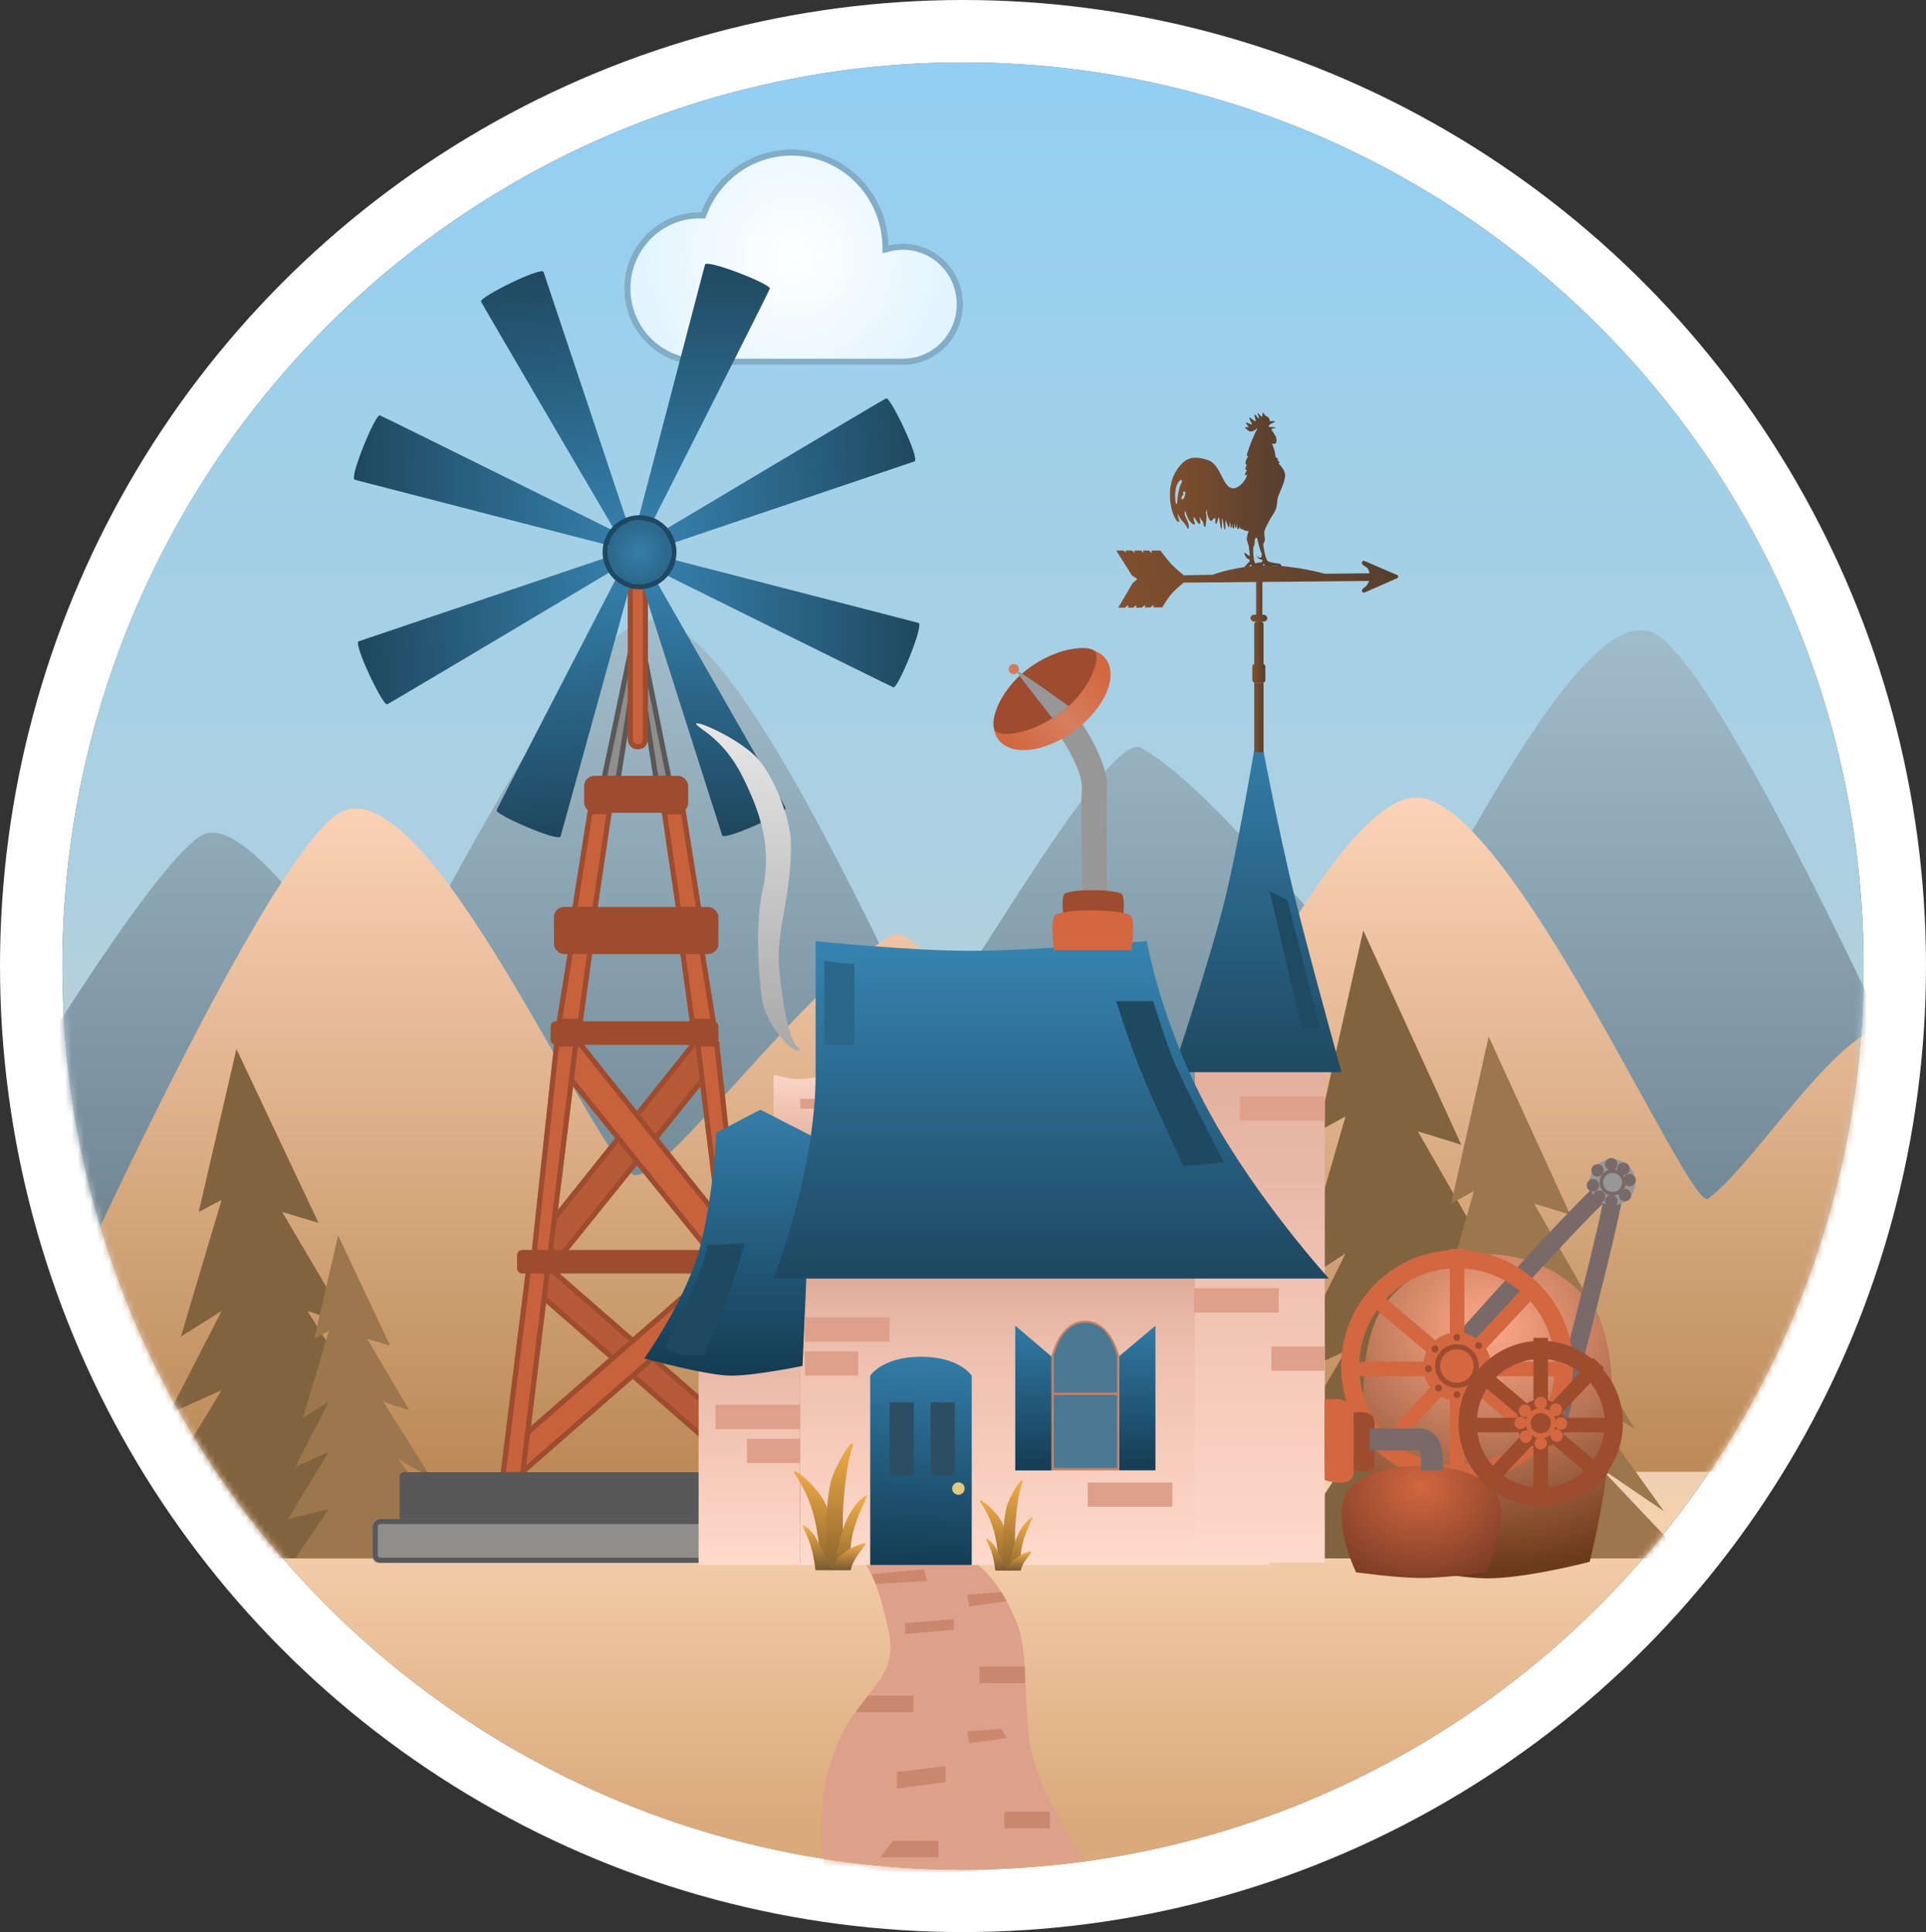 <?xml version="1.0" encoding="UTF-8"?>
<svg width="309px" height="310px" viewBox="0 0 309 310" version="1.1" xmlns="http://www.w3.org/2000/svg" xmlns:xlink="http://www.w3.org/1999/xlink">
    <rect x="0" y="0" width="309" height="310" fill="#333333" stroke="none"/>
    <!-- Generator: Sketch 43.1 (39012) - http://www.bohemiancoding.com/sketch -->
    <title>Group 14</title>
    <desc>Created with Sketch.</desc>
    <defs>
        <linearGradient x1="50%" y1="0%" x2="50%" y2="97.451%" id="linearGradient-1">
            <stop stop-color="#92CFF3" offset="0%"></stop>
            <stop stop-color="#A2D0E8" offset="24.111%"></stop>
            <stop stop-color="#AED0E0" offset="48.605%"></stop>
            <stop stop-color="#C2D0D2" offset="59.92%"></stop>
            <stop stop-color="#F5D0AE" offset="83.04%"></stop>
            <stop stop-color="#DBAA7B" offset="100%"></stop>
        </linearGradient>
        <ellipse id="path-2" cx="144.5" cy="145" rx="144.5" ry="145"></ellipse>
        <linearGradient x1="50%" y1="3.461%" x2="50%" y2="98.101%" id="linearGradient-4">
            <stop stop-color="#A3BECD" offset="0%"></stop>
            <stop stop-color="#708693" offset="100%"></stop>
        </linearGradient>
        <linearGradient x1="50%" y1="0%" x2="50%" y2="100%" id="linearGradient-5">
            <stop stop-color="#FFD7BD" offset="1.178%"></stop>
            <stop stop-color="#BC8B58" offset="98.101%"></stop>
        </linearGradient>
        <radialGradient cx="50%" cy="50%" fx="50%" fy="50%" r="100%" gradientTransform="translate(0.5,0.5),scale(0.636,1),rotate(90),translate(-0.5,-0.5)" id="radialGradient-6">
            <stop stop-color="#FFFFFF" offset="0%"></stop>
            <stop stop-color="#D8F0FF" offset="100%"></stop>
        </radialGradient>
        <path d="M125.28,35.555 C125.268,35.555 125.256,35.555 125.244,35.555 C118.563,35.555 113.147,30.068 113.147,23.298 C113.147,16.529 118.563,11.042 125.244,11.042 C125.317,11.042 125.391,11.042 125.465,11.044 C127.722,5.148 133.375,0.968 139.992,0.968 C148.468,0.968 155.363,7.827 155.564,16.366 C156.309,16.178 157.087,16.079 157.889,16.079 C163.197,16.079 167.5,20.439 167.5,25.817 C167.5,31.195 163.197,35.555 157.889,35.555 C157.845,35.555 157.801,35.555 157.757,35.554 C157.726,35.555 157.696,35.555 157.665,35.555 L125.302,35.555 C125.294,35.555 125.287,35.555 125.28,35.555 Z" id="path-7"></path>
        <polygon id="path-8" points="26.407 78.754 28.409 72.421 54.065 104.556 50.686 108.883"></polygon>
        <polygon id="path-9" points="30.714 78.754 32.717 72.421 58.373 104.556 54.994 108.883"></polygon>
        <polygon id="path-10" points="26.373 114.097 27.248 108.238 61.164 137.823 61.539 144.834"></polygon>
        <polygon id="path-11" points="23.142 113.018 24.018 107.159 57.933 136.744 58.309 143.754"></polygon>
        <polygon id="path-12" points="34.545 36.098 38.415 36.098 35.972 52.609 31.923 52.609"></polygon>
        <polygon id="path-13" points="31.698 56.655 35.568 56.655 33.663 70.543 29.462 70.543"></polygon>
        <polygon id="path-14" points="29.159 73.382 33.029 73.382 28.817 107.719 25.443 107.719"></polygon>
        <polygon id="path-15" points="24.716 108.994 28.586 108.994 24.276 144.143 20.338 144.143"></polygon>
        <polygon id="path-16" points="60.916 109.534 64.786 109.534 60.477 144.683 56.538 144.683"></polygon>
        <polygon id="path-17" points="55.408 73.382 59.278 73.382 55.066 107.719 51.692 107.719"></polygon>
        <polygon id="path-18" points="51.236 56.655 55.106 56.655 53.201 70.543 49 70.543"></polygon>
        <rect id="path-19" x="0" y="150.002" width="85.076" height="7.014" rx="0.81"></rect>
        <polygon id="path-20" points="48.929 36.152 52.799 36.152 50.356 52.663 46.307 52.663"></polygon>
        <polygon id="path-21" points="41.791 6.883 41.791 18.479 39.714 31.604 36.623 31.604"></polygon>
        <polygon id="path-22" points="48.021 6.883 48.021 18.479 45.995 31.543 43.077 31.543"></polygon>
        <path d="M40.923,0 L44.154,0 L44.154,24.82 C44.154,24.82 44.154,26.481 42.538,26.481 C40.923,26.481 40.923,24.82 40.923,24.82 L40.923,0 Z" id="path-23"></path>
        <linearGradient x1="50%" y1="0%" x2="50%" y2="100%" id="linearGradient-24">
            <stop stop-color="#1F485F" offset="0%"></stop>
            <stop stop-color="#357FAB" offset="100%"></stop>
        </linearGradient>
        <linearGradient x1="-6.06%" y1="100%" x2="-12.112%" y2="-3.623%" id="linearGradient-25">
            <stop stop-color="#3580AC" offset="0%"></stop>
            <stop stop-color="#1C4055" offset="100%"></stop>
        </linearGradient>
        <linearGradient x1="50%" y1="0%" x2="50%" y2="100%" id="linearGradient-26">
            <stop stop-color="#1F475E" offset="0%"></stop>
            <stop stop-color="#357FAB" offset="97.066%"></stop>
        </linearGradient>
        <linearGradient x1="50%" y1="0%" x2="50%" y2="100%" id="linearGradient-27">
            <stop stop-color="#1F465D" offset="0%"></stop>
            <stop stop-color="#357FAB" offset="100%"></stop>
        </linearGradient>
        <radialGradient cx="50%" cy="50%" fx="50%" fy="50%" r="96.678%" gradientTransform="translate(0.5,0.5),scale(1,0.998),rotate(90),translate(-0.5,-0.5)" id="radialGradient-28">
            <stop stop-color="#357EA9" offset="0%"></stop>
            <stop stop-color="#23516C" offset="100%"></stop>
        </radialGradient>
        <ellipse id="path-29" cx="48.192" cy="46.673" rx="5.115" ry="5.126"></ellipse>
        <linearGradient x1="50%" y1="0%" x2="50%" y2="98.647%" id="linearGradient-30">
            <stop stop-color="#D49B85" offset="0%"></stop>
            <stop stop-color="#E7B6A4" offset="25.409%"></stop>
            <stop stop-color="#EDBFAE" offset="36.839%"></stop>
            <stop stop-color="#FFD9CB" offset="100%"></stop>
        </linearGradient>
        <linearGradient x1="50%" y1="0%" x2="50%" y2="98.083%" id="linearGradient-31">
            <stop stop-color="#327AA5" offset="0%"></stop>
            <stop stop-color="#153D54" offset="100%"></stop>
        </linearGradient>
        <linearGradient x1="50%" y1="0%" x2="50%" y2="100%" id="linearGradient-32">
            <stop stop-color="#DFAB98" offset="0%"></stop>
            <stop stop-color="#FFD9CB" offset="100%"></stop>
        </linearGradient>
        <linearGradient x1="50%" y1="0%" x2="50%" y2="97.391%" id="linearGradient-33">
            <stop stop-color="#3580AC" offset="0%"></stop>
            <stop stop-color="#1F4A63" offset="100%"></stop>
        </linearGradient>
        <linearGradient x1="50%" y1="0%" x2="50%" y2="97.658%" id="linearGradient-34">
            <stop stop-color="#FDD6C8" offset="0%"></stop>
            <stop stop-color="#E2B09D" offset="100%"></stop>
        </linearGradient>
        <linearGradient x1="50%" y1="0%" x2="50%" y2="97.425%" id="linearGradient-35">
            <stop stop-color="#E2AF9C" offset="0%"></stop>
            <stop stop-color="#FFD9CB" offset="100%"></stop>
        </linearGradient>
        <linearGradient x1="50%" y1="0%" x2="50%" y2="100%" id="linearGradient-36">
            <stop stop-color="#347EAA" offset="0%"></stop>
            <stop stop-color="#143B52" offset="100%"></stop>
        </linearGradient>
        <linearGradient x1="50%" y1="1.929%" x2="50%" y2="96.688%" id="linearGradient-37">
            <stop stop-color="#E8E8E8" offset="0%"></stop>
            <stop stop-color="#A9A9A9" offset="100%"></stop>
        </linearGradient>
        <linearGradient x1="52.381%" y1="0%" x2="50%" y2="100%" id="linearGradient-38">
            <stop stop-color="#337CA8" offset="0%"></stop>
            <stop stop-color="#143C53" offset="100%"></stop>
        </linearGradient>
        <radialGradient cx="50%" cy="26.054%" fx="50%" fy="26.054%" r="93.344%" gradientTransform="translate(0.5,0.261),scale(1,0.768),rotate(90),translate(-0.5,-0.261)" id="radialGradient-39">
            <stop stop-color="#FFA98A" offset="0%"></stop>
            <stop stop-color="#6B3A19" offset="100%"></stop>
        </radialGradient>
        <ellipse id="path-40" cx="18.614" cy="18.697" rx="5.429" ry="5.453"></ellipse>
        <radialGradient cx="50%" cy="22.812%" fx="50%" fy="22.812%" r="97.822%" gradientTransform="translate(0.5,0.228),scale(0.705,1),rotate(90),translate(-0.5,-0.228)" id="radialGradient-41">
            <stop stop-color="#D26740" offset="0%"></stop>
            <stop stop-color="#6F3622" offset="100%"></stop>
        </radialGradient>
        <linearGradient x1="50%" y1="0%" x2="50%" y2="98.007%" id="linearGradient-42">
            <stop stop-color="#3684B2" offset="0%"></stop>
            <stop stop-color="#1E4861" offset="100%"></stop>
        </linearGradient>
        <ellipse id="path-43" cx="13.185" cy="13.244" rx="3.846" ry="3.863"></ellipse>
        <linearGradient x1="93.268%" y1="54.71%" x2="3.962%" y2="60.186%" id="linearGradient-44">
            <stop stop-color="#D26740" offset="0%"></stop>
            <stop stop-color="#D67E5E" offset="51.07%"></stop>
            <stop stop-color="#D26740" offset="100%"></stop>
        </linearGradient>
        <linearGradient x1="100%" y1="50%" x2="-5.938%" y2="50%" id="linearGradient-45">
            <stop stop-color="#573F2F" offset="0%"></stop>
            <stop stop-color="#804F2E" offset="100%"></stop>
        </linearGradient>
        <linearGradient x1="-1.049%" y1="24.355%" x2="93.74%" y2="16.318%" id="linearGradient-46">
            <stop stop-color="#814F2E" offset="0%"></stop>
            <stop stop-color="#573F2F" offset="100%"></stop>
        </linearGradient>
        <linearGradient x1="0%" y1="0%" x2="135.593%" y2="0%" id="linearGradient-47">
            <stop stop-color="#82502D" offset="0%"></stop>
            <stop stop-color="#45382F" offset="100%"></stop>
        </linearGradient>
        <linearGradient x1="50%" y1="0%" x2="50%" y2="96.343%" id="linearGradient-48">
            <stop stop-color="#F7B049" offset="0%"></stop>
            <stop stop-color="#8F672E" offset="100%"></stop>
        </linearGradient>
        <linearGradient x1="50%" y1="0%" x2="50%" y2="100%" id="linearGradient-49">
            <stop stop-color="#F4AF49" offset="0%"></stop>
            <stop stop-color="#8F682F" offset="100%"></stop>
        </linearGradient>
        <linearGradient x1="50%" y1="0%" x2="50%" y2="100%" id="linearGradient-50">
            <stop stop-color="#F4AF49" offset="0%"></stop>
            <stop stop-color="#77592F" offset="100%"></stop>
        </linearGradient>
    </defs>
    <g id="Page-1" stroke="none" stroke-width="1" fill="none" fill-rule="evenodd">
        <g id="Desktop" transform="translate(-688, -1059)">
            <g id="Group-14" transform="translate(698, 1069)">
                <mask id="mask-3" fill="white">
                    <use xlink:href="#path-2"></use>
                </mask>
                <g id="Mask">
                    <use fill="url(#linearGradient-1)" fill-rule="evenodd" xlink:href="#path-2"></use>
                    <ellipse stroke="#FFFFFF" stroke-width="10" cx="144.5" cy="145" rx="149.5" ry="150"></ellipse>
                </g>
                <g id="Group-57" mask="url(#mask-3)">
                    <g transform="translate(-23, 13)">
                        <g id="Group-13" stroke-width="1" fill="none" fill-rule="evenodd" transform="translate(144.3, 227.115)">
                            <path d="M6.657,1.51234784e-13 L23.74,1.51234784e-13 C23.74,1.51234784e-13 28.158,1.007 31.922,10.512 C33.547,14.615 32.923,21.497 33.828,29.138 C34.733,36.779 42.663,48.264 42.663,48.264 C42.663,48.264 25.246,50.429 18.672,50.429 C12.098,50.429 0.988,49.445 0.988,49.445 C0.988,49.445 -1.069,41.284 2.475,31.209 C6.02,21.133 12.997,20.01 11.303,11.788 C9.014,0.684 6.657,1.51234784e-13 6.657,1.51234784e-13 Z" id="Rectangle-19" fill="#DDA08A"></path>
                            <polygon id="Rectangle-22" fill="#CB886F" points="8.507 2.474 16.951 1.664 17.425 3.558 9.18 4.024"></polygon>
                            <polygon id="Rectangle-23" fill="#CA876F" points="13.92 10.315 21.73 9.695 21.73 11.381 13.92 12.056"></polygon>
                            <rect id="Rectangle-23" fill="#CA876F" x="25.851" y="17.294" width="7.291" height="2.661"></rect>
                            <polygon id="Rectangle-23" fill="#CA876F" points="7.974 21.95 15.245 21.95 15.245 24.61 5.948 24.61"></polygon>
                            <polygon id="Rectangle-22" fill="#CB886F" transform="translate(27.037, 6.493) scale(-1, -1) translate(-27.037, -6.493) " points="23.862 6.186 29.885 5.337 30.212 7.231 24.715 7.648"></polygon>
                            <polygon id="Rectangle-23" fill="#CA876F" points="12.594 34.204 20.404 33.257 20.404 35.833 12.594 36.864"></polygon>
                            <rect id="Rectangle-23" fill="#CA876F" x="29.828" y="40.573" width="7.291" height="2.661"></rect>
                            <polygon id="Rectangle-23" fill="#CA876F" points="11.969 45.229 19.24 45.229 19.24 47.89 9.943 47.89"></polygon>
                            <polygon id="Rectangle-22" fill="#CB886F" transform="translate(27.037, 28.426) scale(-1, -1) translate(-27.037, -28.426) " points="23.862 28.12 29.885 27.271 30.212 29.165 24.715 29.582"></polygon>
                        </g>
                        <path d="M279.036,78.98 C292.267,87.88 331.235,177.229 331.235,177.229 L0.463,177.229 C0.463,177.229 35.181,117.074 45.294,111.076 C52.381,106.873 66.769,130.999 74.208,136.421 C77.052,138.494 103.795,76.461 117.806,76.461 C131.818,76.461 157.024,136.567 161.226,142.098 C162.898,144.298 190.346,93.839 196.032,96.982 C208.895,104.093 229.228,132.909 234.446,132.909 C239.663,132.909 265.806,70.079 279.036,78.98 Z" id="Rectangle-22" fill="url(#linearGradient-4)" fill-rule="evenodd"></path>
                        <path d="M310.167,107.658 C324.373,117.215 366.212,213.147 366.212,213.147 L11.069,213.147 C11.069,213.147 48.345,148.559 59.203,142.119 C66.812,137.606 82.26,163.51 90.247,169.332 C93.3,171.557 122.014,104.953 137.058,104.953 C152.102,104.953 179.165,169.489 183.677,175.427 C185.471,177.789 214.942,123.612 221.046,126.987 C234.857,134.622 256.689,165.56 262.291,165.56 C267.893,165.56 295.961,98.102 310.167,107.658 Z" id="Rectangle-22" fill="url(#linearGradient-5)" fill-rule="evenodd" transform="translate(188.64, 159.05) scale(-1, 1) translate(-188.64, -159.05) "></path>
                        <polygon id="Rectangle-61" fill="#826340" fill-rule="evenodd" transform="translate(60.532, 186.175) scale(-1, 1) translate(-60.532, -186.175) " points="56.968 173.204 70.131 145.303 76.181 171.464 72.51 169.523 79.04 191.455 72.51 187.352 80.995 203.868 72.51 200.056 82.819 217.069 72.51 214.558 80.995 227.047 38.245 227.047 52.113 212.845 41.808 219.659 54.975 201.847 46.497 206.769 58.737 187.352 52.113 189.571 62.794 171.464"></polygon>
                        <polygon id="Rectangle-61" fill="#9C764C" fill-rule="evenodd" transform="translate(73.333, 201.14) scale(-1, 1) translate(-73.333, -201.14) " points="71.073 192.919 79.417 175.234 83.251 191.816 80.925 190.585 85.064 204.487 80.925 201.887 86.303 212.355 80.925 209.939 87.459 220.722 80.925 219.131 86.303 227.047 59.206 227.047 67.996 218.045 61.465 222.364 69.81 211.074 64.436 214.194 72.195 201.887 67.996 203.293 74.766 191.816"></polygon>
                        <polyline id="Rectangle-61" fill="#826340" fill-rule="evenodd" points="247.441 160.673 231.712 126.278 224.483 158.528 228.869 156.135 221.067 183.172 228.869 178.114 218.731 198.474 228.869 193.775 216.55 214.746 228.869 211.651 218.731 227.047 269.813 227.047 253.242 209.54 265.556 217.939 249.822 195.982 259.953 202.05 245.327 178.114 253.242 180.849 240.479 158.528"></polyline>
                        <polyline id="Rectangle-61" fill="#9C764C" fill-rule="evenodd" points="264.907 171.889 251.835 143.307 245.828 170.108 249.473 168.118 242.989 190.586 249.473 186.383 241.048 203.303 249.473 199.397 239.236 216.825 249.473 214.253 241.048 227.047 283.498 227.047 269.728 212.498 279.96 219.478 266.885 201.231 275.304 206.275 263.15 186.383 269.728 188.656 259.121 170.108"></polyline>
                        <g id="Combined-Shape" fill="none">
                            <use fill="url(#radialGradient-6)" fill-rule="evenodd" xlink:href="#path-7"></use>
                            <path stroke="#81ADC8" stroke-width="1" d="M125.278,35.055 C125.261,35.055 125.261,35.055 125.244,35.055 C118.84,35.055 113.647,29.793 113.647,23.298 C113.647,16.804 118.84,11.542 125.244,11.542 C125.314,11.542 125.385,11.542 125.455,11.544 L125.806,11.55 L125.931,11.223 C128.165,5.39 133.717,1.468 139.992,1.468 C148.18,1.468 154.869,8.094 155.064,16.377 L155.079,17.003 L155.686,16.85 C156.401,16.671 157.139,16.579 157.889,16.579 C162.919,16.579 167,20.713 167,25.817 C167,30.92 162.919,35.055 157.889,35.055 C157.826,35.055 157.826,35.055 157.763,35.054 C157.706,35.055 157.706,35.055 157.665,35.055 L125.302,35.055 C125.292,35.055 125.292,35.055 125.282,35.055 L125.278,35.055 Z"></path>
                        </g>
                    </g>
                </g>
                <g id="Group-12" mask="url(#mask-3)">
                    <g transform="translate(44.411, 31.927)">
                        <g id="Group-47" stroke="none" stroke-width="1" fill="none" fill-rule="evenodd">
                            <g id="Group-11" transform="translate(5.385, 51.799)">
                                <g id="Rectangle-21" transform="translate(40.236, 90.652) scale(-1, 1) translate(-40.236, -90.652) ">
                                    <use fill="#B65A38" fill-rule="evenodd" xlink:href="#path-8"></use>
                                    <path stroke="#9D4C2F" stroke-width="0.81" d="M26.858,78.669 L28.567,73.267 L53.549,104.559 L50.681,108.232 L26.858,78.669 Z"></path>
                                </g>
                                <g id="Rectangle-21">
                                    <use fill="#C7623D" fill-rule="evenodd" xlink:href="#path-9"></use>
                                    <path stroke="#9D4C2F" stroke-width="0.81" d="M31.166,78.669 L32.874,73.267 L57.857,104.559 L54.989,108.232 L31.166,78.669 Z"></path>
                                </g>
                                <g id="Rectangle-21">
                                    <use fill="#B65A39" fill-rule="evenodd" xlink:href="#path-10"></use>
                                    <path stroke="#9D4C2F" stroke-width="0.81" d="M26.806,113.938 L27.54,109.029 L60.769,138.016 L61.084,143.897 L26.806,113.938 Z"></path>
                                </g>
                                <g id="Rectangle-21" transform="translate(40.725, 125.457) scale(-1, 1) translate(-40.725, -125.457) ">
                                    <use fill="#C7623D" fill-rule="evenodd" xlink:href="#path-11"></use>
                                    <path stroke="#9D4C2F" stroke-width="0.81" d="M23.575,112.859 L24.309,107.95 L57.538,136.937 L57.853,142.818 L23.575,112.859 Z"></path>
                                </g>
                                <g id="Rectangle-125">
                                    <use fill="#C7623D" fill-rule="evenodd" xlink:href="#path-12"></use>
                                    <path stroke="#9D4C2F" stroke-width="0.81" d="M34.89,36.503 L37.945,36.503 L35.622,52.204 L32.398,52.204 L34.89,36.503 Z"></path>
                                </g>
                                <g id="Rectangle-125">
                                    <use fill="#C7623D" fill-rule="evenodd" xlink:href="#path-13"></use>
                                    <path stroke="#9D4C2F" stroke-width="0.81" d="M32.043,57.06 L35.104,57.06 L33.31,70.138 L29.937,70.138 L32.043,57.06 Z"></path>
                                </g>
                                <g id="Rectangle-125">
                                    <use fill="#C7623D" fill-rule="evenodd" xlink:href="#path-14"></use>
                                    <path stroke="#9D4C2F" stroke-width="0.81" d="M29.523,73.787 L32.572,73.787 L28.459,107.314 L25.895,107.314 L29.523,73.787 Z"></path>
                                </g>
                                <g id="Rectangle-125">
                                    <use fill="#C7623D" fill-rule="evenodd" xlink:href="#path-15"></use>
                                    <path stroke="#9D4C2F" stroke-width="0.81" d="M25.073,109.399 L28.128,109.399 L23.918,143.738 L20.796,143.738 L25.073,109.399 Z"></path>
                                </g>
                                <g id="Rectangle-125" transform="translate(60.662, 127.108) scale(-1, 1) translate(-60.662, -127.108) ">
                                    <use fill="#C7623D" fill-rule="evenodd" xlink:href="#path-16"></use>
                                    <path stroke="#9D4C2F" stroke-width="0.81" d="M61.274,109.939 L64.329,109.939 L60.118,144.278 L56.997,144.278 L61.274,109.939 Z"></path>
                                </g>
                                <g id="Rectangle-125" transform="translate(55.485, 90.55) scale(-1, 1) translate(-55.485, -90.55) ">
                                    <use fill="#C7623D" fill-rule="evenodd" xlink:href="#path-17"></use>
                                    <path stroke="#9D4C2F" stroke-width="0.81" d="M55.771,73.787 L58.82,73.787 L54.707,107.314 L52.143,107.314 L55.771,73.787 Z"></path>
                                </g>
                                <g id="Rectangle-125" transform="translate(52.053, 63.599) scale(-1, 1) translate(-52.053, -63.599) ">
                                    <use fill="#C7623D" fill-rule="evenodd" xlink:href="#path-18"></use>
                                    <path stroke="#9D4C2F" stroke-width="0.81" d="M51.581,57.06 L54.642,57.06 L52.848,70.138 L49.475,70.138 L51.581,57.06 Z"></path>
                                </g>
                                <rect id="Rectangle-126" fill="#9D4C2F" x="28.538" y="70.145" width="26.923" height="3.777" rx="0.81"></rect>
                                <rect id="Rectangle-126" fill="#9D4C2F" x="23.154" y="106.836" width="38.769" height="3.777" rx="0.81"></rect>
                                <rect id="Rectangle-126" fill="#585858" x="4.308" y="142.448" width="76.461" height="8.094" rx="0.81"></rect>
                                <g id="Rectangle-126">
                                    <use fill="#908D8D" fill-rule="evenodd" xlink:href="#path-19"></use>
                                    <rect stroke="#585858" stroke-width="0.81" x="0.405" y="150.407" width="84.266" height="6.204" rx="0.81"></rect>
                                </g>
                                <g id="Rectangle-125" transform="translate(49.553, 44.407) scale(-1, 1) translate(-49.553, -44.407) ">
                                    <use fill="#C7623D" fill-rule="evenodd" xlink:href="#path-20"></use>
                                    <path stroke="#9D4C2F" stroke-width="0.81" d="M49.275,36.557 L52.33,36.557 L50.006,52.258 L46.782,52.258 L49.275,36.557 Z"></path>
                                </g>
                                <rect id="Rectangle-124" fill="#9D4C2F" x="29.077" y="51.799" width="26.384" height="7.554" rx="1.62"></rect>
                                <g id="Rectangle-123">
                                    <use fill="#908D8D" fill-rule="evenodd" xlink:href="#path-21"></use>
                                    <path stroke="#585858" stroke-width="0.81" d="M41.386,10.799 L41.386,18.479 L39.368,31.199 L37.121,31.199 L41.386,10.799 Z"></path>
                                </g>
                                <g id="Rectangle-123" transform="translate(45.549, 19.213) scale(-1, 1) translate(-45.549, -19.213) ">
                                    <use fill="#908D8D" fill-rule="evenodd" xlink:href="#path-22"></use>
                                    <path stroke="#585858" stroke-width="0.81" d="M47.616,10.963 L47.616,18.479 L45.648,31.138 L43.571,31.138 L47.616,10.963 Z"></path>
                                </g>
                                <g id="Rectangle-122">
                                    <use fill="#C7623D" fill-rule="evenodd" xlink:href="#path-23"></use>
                                    <path stroke="#9D4C2F" stroke-width="0.81" d="M41.328,0.405 L43.749,0.405 L43.749,24.82 C43.749,24.972 43.707,25.227 43.587,25.473 C43.4,25.858 43.083,26.076 42.538,26.076 C41.993,26.076 41.676,25.858 41.489,25.473 C41.369,25.227 41.328,24.972 41.328,24.82 L41.328,0.405 Z"></path>
                                </g>
                                <rect id="Rectangle-124" fill="#9D4C2F" x="33.923" y="30.756" width="16.692" height="5.935" rx="1.62"></rect>
                            </g>
                            <g id="Group-46" transform="translate(22.077, 0)" fill="url(#linearGradient-24)">
                                <path d="M36.615,0.54 C36.858,-0.411 47.283,3.68 47.02,4.391 C46.756,5.101 27.864,42.476 27.864,42.476 L25.819,41.749 C25.819,41.749 36.373,1.49 36.615,0.54 Z" id="Rectangle-121"></path>
                                <path d="M12.1,1.655 C12.342,0.704 22.768,4.796 22.504,5.506 C22.241,6.216 4.196,44.251 4.196,44.251 L2.157,43.151 C2.157,43.151 11.857,2.605 12.1,1.655 Z" id="Rectangle-121" transform="translate(12.333, 22.882) scale(-1, 1) rotate(5) translate(-12.333, -22.882) "></path>
                            </g>
                            <g id="Group-46" transform="translate(47.384, 70.684) scale(1, -1) rotate(3) translate(-47.384, -70.684) translate(23.692, 48.022)" fill="url(#linearGradient-25)">
                                <path d="M36.615,0.54 C36.858,-0.411 47.283,3.68 47.02,4.391 C46.756,5.101 27.864,42.476 27.864,42.476 L25.819,41.749 C25.819,41.749 36.373,1.49 36.615,0.54 Z" id="Rectangle-121"></path>
                                <path d="M12.1,1.655 C12.342,0.704 22.768,4.796 22.504,5.506 C22.241,6.216 4.196,44.251 4.196,44.251 L2.157,43.151 C2.157,43.151 11.857,2.605 12.1,1.655 Z" id="Rectangle-121" transform="translate(12.333, 22.882) scale(-1, 1) rotate(5) translate(-12.333, -22.882) "></path>
                            </g>
                            <g id="Group-46" transform="translate(71.151, 46.536) scale(1, -1) rotate(94) translate(-71.151, -46.536) translate(47.459, 23.874)" fill="url(#linearGradient-26)">
                                <path d="M36.615,0.54 C36.858,-0.411 47.283,3.68 47.02,4.391 C46.756,5.101 27.864,42.476 27.864,42.476 L25.819,41.749 C25.819,41.749 36.373,1.49 36.615,0.54 Z" id="Rectangle-121"></path>
                                <path d="M12.1,1.655 C12.342,0.704 22.768,4.796 22.504,5.506 C22.241,6.216 4.196,44.251 4.196,44.251 L2.157,43.151 C2.157,43.151 11.857,2.605 12.1,1.655 Z" id="Rectangle-121" transform="translate(12.333, 22.882) scale(-1, 1) rotate(5) translate(-12.333, -22.882) "></path>
                            </g>
                            <g id="Group-46" transform="translate(24.305, 46.536) scale(-1, 1) rotate(94) translate(-24.305, -46.536) translate(0.613, 23.874)" fill="url(#linearGradient-27)">
                                <path d="M36.615,0.54 C36.858,-0.411 47.283,3.68 47.02,4.391 C46.756,5.101 27.864,42.476 27.864,42.476 L25.819,41.749 C25.819,41.749 36.373,1.49 36.615,0.54 Z" id="Rectangle-121"></path>
                                <path d="M12.1,1.655 C12.342,0.704 22.768,4.796 22.504,5.506 C22.241,6.216 4.196,44.251 4.196,44.251 L2.157,43.151 C2.157,43.151 11.857,2.605 12.1,1.655 Z" id="Rectangle-121" transform="translate(12.333, 22.882) scale(-1, 1) rotate(5) translate(-12.333, -22.882) "></path>
                            </g>
                            <g id="Oval-61">
                                <use fill="url(#radialGradient-28)" fill-rule="evenodd" xlink:href="#path-29"></use>
                                <ellipse stroke="#1E4862" stroke-width="0.81" cx="48.192" cy="46.673" rx="5.52" ry="5.531"></ellipse>
                            </g>
                        </g>
                        <g id="Group-3" stroke="none" stroke-width="1" fill="none" fill-rule="evenodd" transform="translate(48.749, 73.922)">
                            <rect id="Rectangle-2" fill="url(#linearGradient-30)" x="25.207" y="81.111" width="75.232" height="54.144"></rect>
                            <polygon id="Rectangle-7" fill="url(#linearGradient-31)" points="76.396 101.756 82.213 96.86 82.213 120.063 76.396 120.063"></polygon>
                            <polygon id="Rectangle-7" fill="url(#linearGradient-31)" transform="translate(62.629, 108.463) scale(-1, 1) translate(-62.629, -108.463) " points="59.72 101.799 65.537 96.849 65.537 120.076 59.72 120.076"></polygon>
                            <g id="Group" transform="translate(84.927, 0)">
                                <rect id="Rectangle-89" fill="url(#linearGradient-32)" x="3.619" y="45.751" width="20.812" height="89.114"></rect>
                                <rect id="Rectangle-89" fill="url(#linearGradient-32)" x="3.619" y="45.751" width="20.812" height="89.114"></rect>
                                <path d="M13.81,0.49 C13.81,0.49 16.878,16.941 19.55,27.734 C22.222,38.526 27.146,56.181 27.146,56.181 L0,56.181 C0,56.181 6.185,37.903 8.61,27.734 C11.036,17.565 13.81,0.49 13.81,0.49 Z" id="Rectangle-90" fill="url(#linearGradient-33)"></path>
                            </g>
                            <path d="M20.941,56.96 C20.941,56.197 22.697,57.275 24.625,57.275 C26.553,57.275 28.309,56.96 28.309,56.96 L28.309,69.035 L20.941,69.035 C20.941,69.035 20.941,57.723 20.941,56.96 Z" id="Rectangle-91" fill="url(#linearGradient-34)"></path>
                            <rect id="Rectangle-3" fill="url(#linearGradient-35)" x="8.919" y="93.575" width="16.287" height="41.679"></rect>
                            <path d="M11.738,65.919 L18.824,62.2 L27.186,66.482 L25.594,103.314 C25.594,103.314 18.026,104.876 14.155,104.876 C10.283,104.876 0.203,102.114 0.203,102.114 C0.203,102.114 7.174,92.456 9.326,83.538 C11.478,74.62 11.738,65.919 11.738,65.919 Z" id="Rectangle-88" fill="url(#linearGradient-36)"></path>
                            <path d="M16.882,10.665 C15.251,7.071 13.472,3.938 9.456,1.133 C5.441,-1.671 15.627,2.356 18.701,6.232 C21.775,10.108 23.642,16.282 23.72,19.117 C23.955,27.685 21.255,33.469 21.842,39.543 C23.221,53.806 25.492,52.111 25.207,52.509 C24.35,53.702 20.18,49.078 19.241,45.211 C18.824,43.494 17.722,33.306 19.241,26.67 C20.76,20.035 18.512,14.259 16.882,10.665 Z" id="Rectangle-4" fill="url(#linearGradient-37)"></path>
                            <path d="M36.453,104.872 C36.453,104.872 38.397,101.839 44.596,101.839 C50.796,101.839 52.74,104.872 52.74,104.872 L52.74,135.255 L36.453,135.255 L36.453,112.18 L36.453,104.872 Z" id="Rectangle-5" fill="url(#linearGradient-38)"></path>
                            <rect id="Rectangle-6" fill="#2B4E62" x="39.555" y="109.157" width="3.878" height="11.686"></rect>
                            <rect id="Rectangle-6" fill="#2B4E62" x="46.148" y="109.157" width="3.878" height="11.686"></rect>
                            <ellipse id="Oval-15" fill="#E2C982" cx="50.607" cy="122.985" rx="1" ry="1"></ellipse>
                            <path d="M65.537,101.756 C65.537,101.756 66.774,96.053 70.966,96.053 C75.159,96.053 76.396,101.756 76.396,101.756 L76.396,120.063 L65.537,120.063 L65.537,101.756 Z" id="Rectangle-92" fill="#BD816B"></path>
                            <rect id="Rectangle-93" fill="#4B7892" x="65.925" y="107.988" width="10.109" height="11.686"></rect>
                            <path d="M65.925,101.756 C65.925,101.756 66.96,96.396 70.98,96.396 C75,96.396 76.034,101.756 76.034,101.756 L76.034,107.598 L65.925,107.598 L65.925,101.756 Z" id="Rectangle-93" fill="#4B7892"></path>
                            <rect id="Rectangle-94" fill="#DEA08A" x="25.982" y="95.523" width="13.573" height="3.895"></rect>
                            <rect id="Rectangle-94" fill="#DEA08A" x="71.354" y="122.011" width="13.573" height="3.895"></rect>
                            <rect id="Rectangle-94" fill="#DEA08A" x="88.417" y="90.849" width="13.573" height="3.895"></rect>
                            <rect id="Rectangle-94" fill="#DEA08A" x="95.785" y="60.076" width="13.573" height="3.895"></rect>
                            <rect id="Rectangle-94" fill="#DEA08A" x="100.827" y="100.197" width="8.531" height="3.895"></rect>
                            <rect id="Rectangle-94" fill="#DEA08A" x="25.982" y="100.976" width="8.531" height="3.895"></rect>
                            <rect id="Rectangle-94" fill="#DEA08A" x="11.634" y="109.546" width="13.573" height="3.895"></rect>
                            <rect id="Rectangle-94" fill="#DEA08A" x="16.675" y="114.999" width="8.531" height="3.895"></rect>
                            <polygon id="Rectangle-8" fill="#DC9F89" points="25.207 60.466 27.619 60.466 27.484 62.024 25.207 62.024"></polygon>
                            <path d="M119.194,93.188 C127.364,82.798 143.704,82.798 151.875,93.188 C160.045,103.579 151.875,134.75 151.875,134.75 C151.875,134.75 141.704,137.399 135.534,137.399 C129.365,137.399 119.194,134.75 119.194,134.75 C119.194,134.75 111.024,103.579 119.194,93.188 Z" id="Rectangle-96" fill="url(#radialGradient-39)"></path>
                            <path d="M131.269,99.613 C131.269,99.613 155.046,72.939 155.899,73.877 C156.752,74.815 146.573,112.953 146.573,112.953" id="Line" stroke="#796969" stroke-width="2.916" stroke-linecap="square"></path>
                            <ellipse id="Oval" fill="#979797" cx="155.529" cy="73.845" rx="3.684" ry="3.7"></ellipse>
                            <ellipse id="Oval" stroke="#796969" stroke-width="0.583" cx="155.563" cy="73.875" rx="1.81" ry="1.82"></ellipse>
                            <g id="Group-2" transform="translate(111.999, 84.713)">
                                <ellipse id="Oval-16" stroke="#D26740" stroke-width="2.916" cx="18.614" cy="18.697" rx="17.156" ry="17.239"></ellipse>
                                <g id="Oval-16">
                                    <use fill="#D26740" fill-rule="evenodd" xlink:href="#path-40"></use>
                                    <ellipse stroke="#D26740" stroke-width="2.916" cx="18.614" cy="18.697" rx="3.971" ry="3.995"></ellipse>
                                </g>
                                <path d="M18.614,0.974 L18.614,36.031" id="Line" stroke="#D26740" stroke-width="2.333" stroke-linecap="square"></path>
                                <path d="M30.636,6.232 L7.368,31.162" id="Line" stroke="#D26740" stroke-width="2.333" stroke-linecap="square"></path>
                                <path d="M34.514,19.087 L2.327,19.087" id="Line" stroke="#D26740" stroke-width="2.333" stroke-linecap="square"></path>
                                <path d="M31.652,29.982 L5.817,8.18" id="Line" stroke="#D26740" stroke-width="2.333" stroke-linecap="square"></path>
                            </g>
                            <path d="M109.358,108.767 C109.358,108.767 114.048,107.743 114.048,111.073 C114.048,114.404 114.048,117.265 114.048,120.254 C114.048,123.244 109.358,121.621 109.358,121.621 L109.358,108.767 Z" id="Rectangle-95" fill="#D26740"></path>
                            <path d="M114.012,110.82 C114.012,110.82 117.342,110.093 117.342,112.458 C117.342,114.824 117.342,116.855 117.342,118.979 C117.342,121.102 114.012,119.95 114.012,119.95 L114.012,110.82 Z" id="Rectangle-95" fill="#9D4C2F"></path>
                            <path d="M114.4,122.011 C119.635,118.408 130.105,118.408 135.34,122.011 C140.576,125.614 135.34,136.423 135.34,136.423 C135.34,136.423 128.823,137.342 124.87,137.342 C120.917,137.342 114.4,136.423 114.4,136.423 C114.4,136.423 109.164,125.614 114.4,122.011 Z" id="Rectangle-96" fill="url(#radialGradient-41)"></path>
                            <path d="M118.337,115.094 C118.337,115.094 122.982,115.094 124.373,115.094 C125.764,115.094 126.575,116.042 126.575,118.31" id="Line" stroke="#796969" stroke-width="3.499" stroke-linecap="square"></path>
                            <path d="M27.695,35.147 C27.695,35.147 42.4,36.704 52.546,36.704 C62.692,36.704 80.833,35.147 80.833,35.147 C80.833,35.147 83.011,48.082 90.638,62.219 C98.264,76.355 110.042,89.291 110.042,89.291 L20.973,89.291 C20.973,89.291 27.695,72.015 27.695,56.561 C27.695,41.108 27.695,35.147 27.695,35.147 Z" id="Rectangle" fill="url(#linearGradient-42)"></path>
                        </g>
                        <path d="M58.981,157.877 L65.037,157.546 C65.037,157.546 63.615,162.639 62.872,164.708 C62.13,166.778 58.617,175.429 58.617,175.429 C58.617,175.429 56.216,175.634 55.068,175.429 C53.919,175.224 52.196,174.283 52.196,174.283 C52.196,174.283 55.593,167.744 57.301,163.614 C59.01,159.483 58.981,157.877 58.981,157.877 Z" id="Rectangle-9" stroke="none" fill="#1F4961" fill-rule="evenodd"></path>
                        <path d="M179.321,173.208 C179.618,173.208 179.85,172.964 179.85,172.666 C179.85,172.368 179.618,172.124 179.321,172.124 C179.023,172.124 178.779,172.366 178.779,172.664 C178.779,172.962 179.023,173.208 179.321,173.208 Z" id="Oval-2" stroke="none" fill="#9D4C2F" fill-rule="evenodd"></path>
                        <path d="M179.321,182.381 C179.618,182.381 179.85,182.137 179.85,181.839 C179.85,181.541 179.618,181.296 179.321,181.296 C179.023,181.296 178.779,181.539 178.779,181.837 C178.779,182.135 179.023,182.381 179.321,182.381 Z" id="Oval-2" stroke="none" fill="#9D4C2F" fill-rule="evenodd"></path>
                        <path d="M174.752,178.281 C175.049,178.281 175.303,178.013 175.303,177.715 C175.303,177.417 175.049,177.148 174.752,177.148 C174.454,177.148 174.21,177.417 174.21,177.715 C174.21,178.013 174.454,178.281 174.752,178.281 Z" id="Oval-2" stroke="none" fill="#9D4C2F" fill-rule="evenodd"></path>
                        <path d="M183.906,178.281 C184.203,178.281 184.456,178.013 184.456,177.715 C184.456,177.417 184.203,177.148 183.906,177.148 C183.608,177.148 183.364,177.417 183.364,177.715 C183.364,178.013 183.608,178.281 183.906,178.281 Z" id="Oval-2" stroke="none" fill="#9D4C2F" fill-rule="evenodd"></path>
                        <path d="M176.367,181.351 C176.665,181.351 176.918,181.083 176.918,180.785 C176.918,180.487 176.665,180.218 176.367,180.218 C176.07,180.218 175.826,180.487 175.826,180.785 C175.826,181.083 176.07,181.351 176.367,181.351 Z" id="Oval-2" stroke="none" fill="#9D4C2F" fill-rule="evenodd"></path>
                        <path d="M183.367,181.351 C183.665,181.351 183.918,181.083 183.918,180.785 C183.918,180.487 183.665,180.218 183.367,180.218 C183.07,180.218 182.825,180.487 182.825,180.785 C182.825,181.083 183.07,181.351 183.367,181.351 Z" id="Oval-2" stroke="none" fill="#9D4C2F" fill-rule="evenodd"></path>
                        <path d="M175.822,175.073 C176.12,175.073 176.372,174.796 176.372,174.498 C176.372,174.2 176.12,173.958 175.822,173.958 C175.525,173.958 175.268,174.2 175.268,174.498 C175.268,174.796 175.525,175.073 175.822,175.073 Z" id="Oval-2" stroke="none" fill="#9D4C2F" fill-rule="evenodd"></path>
                        <path d="M182.822,174.534 C183.12,174.534 183.372,174.257 183.372,173.959 C183.372,173.661 183.12,173.418 182.822,173.418 C182.525,173.418 182.268,173.661 182.268,173.959 C182.268,174.257 182.525,174.534 182.822,174.534 Z" id="Oval-2" stroke="none" fill="#9D4C2F" fill-rule="evenodd"></path>
                        <ellipse id="Oval-58" stroke="#9D4C2F" stroke-width="0.81" fill="none" cx="179.325" cy="177.251" rx="3.095" ry="3.102"></ellipse>
                        <g id="Group-2" stroke="none" stroke-width="1" fill="none" fill-rule="evenodd" transform="translate(179.595, 173.204)">
                            <ellipse id="Oval-16" stroke="#9D4C2F" stroke-width="2.916" cx="13.185" cy="13.244" rx="11.727" ry="11.786"></ellipse>
                            <g id="Oval-16">
                                <use fill="#9D4C2F" fill-rule="evenodd" xlink:href="#path-43"></use>
                                <ellipse stroke="#9D4C2F" stroke-width="2.916" cx="13.185" cy="13.244" rx="2.388" ry="2.405"></ellipse>
                            </g>
                            <path d="M13.185,0.69 L13.185,25.522" id="Line" stroke="#9D4C2E" stroke-width="2.333" stroke-linecap="square"></path>
                            <path d="M21.7,4.415 L5.219,22.073" id="Line" stroke="#9D4C2E" stroke-width="2.333" stroke-linecap="square"></path>
                            <path d="M24.447,13.52 L1.648,13.52" id="Line" stroke="#9D4C2E" stroke-width="2.333" stroke-linecap="square"></path>
                            <path d="M22.42,21.237 L4.12,5.794" id="Line" stroke="#9D4C2E" stroke-width="2.333" stroke-linecap="square"></path>
                        </g>
                        <ellipse id="Oval-58" stroke="#D26740" stroke-width="0.81" fill="none" cx="192.787" cy="186.423" rx="2.018" ry="2.023"></ellipse>
                        <g id="Group-4" stroke="none" stroke-width="1" fill="none" fill-rule="evenodd" transform="translate(192.518, 182.916)">
                            <ellipse id="Oval-59" fill="#D26740" cx="0.269" cy="0.27" rx="1" ry="1"></ellipse>
                            <ellipse id="Oval-59" fill="#D26740" cx="0.269" cy="6.745" rx="1" ry="1"></ellipse>
                        </g>
                        <g id="Group-4" stroke="none" stroke-width="1" fill="none" fill-rule="evenodd" transform="translate(192.787, 186.423) rotate(48) translate(-192.787, -186.423) translate(192.518, 182.916)">
                            <ellipse id="Oval-59" fill="#D26740" cx="0.269" cy="0.27" rx="1" ry="1"></ellipse>
                            <ellipse id="Oval-59" fill="#D26740" cx="0.269" cy="6.745" rx="1" ry="1"></ellipse>
                        </g>
                        <g id="Group-4" stroke="none" stroke-width="1" fill="none" fill-rule="evenodd" transform="translate(192.787, 186.423) rotate(91) translate(-192.787, -186.423) translate(192.518, 182.916)">
                            <ellipse id="Oval-59" fill="#D26740" cx="0.269" cy="0.27" rx="1" ry="1"></ellipse>
                            <ellipse id="Oval-59" fill="#D26740" cx="0.269" cy="6.745" rx="1" ry="1"></ellipse>
                        </g>
                        <g id="Group-4" stroke="none" stroke-width="1" fill="none" fill-rule="evenodd" transform="translate(192.787, 186.423) rotate(128) translate(-192.787, -186.423) translate(192.518, 182.916)">
                            <ellipse id="Oval-59" fill="#D26740" cx="0.269" cy="0.27" rx="1" ry="1"></ellipse>
                            <ellipse id="Oval-59" fill="#D26740" cx="0.269" cy="6.745" rx="1" ry="1"></ellipse>
                        </g>
                        <g id="Group-5" stroke="none" stroke-width="1" fill="none" fill-rule="evenodd" transform="translate(203.825, 144.606)">
                            <ellipse id="Oval-60" fill="#796969" cx="0.269" cy="0.27" rx="1" ry="1"></ellipse>
                            <ellipse id="Oval-60" fill="#796969" cx="0.269" cy="6.205" rx="1" ry="1"></ellipse>
                        </g>
                        <g id="Group-5" stroke="none" stroke-width="1" fill="none" fill-rule="evenodd" transform="translate(204.095, 147.844) rotate(41) translate(-204.095, -147.844) translate(203.825, 144.606)">
                            <ellipse id="Oval-60" fill="#796969" cx="0.269" cy="0.27" rx="1" ry="1"></ellipse>
                            <ellipse id="Oval-60" fill="#796969" cx="0.269" cy="6.205" rx="1" ry="1"></ellipse>
                        </g>
                        <g id="Group-5" stroke="none" stroke-width="1" fill="none" fill-rule="evenodd" transform="translate(204.095, 147.844) rotate(82) translate(-204.095, -147.844) translate(203.825, 144.606)">
                            <ellipse id="Oval-60" fill="#796969" cx="0.269" cy="0.27" rx="1" ry="1"></ellipse>
                            <ellipse id="Oval-60" fill="#796969" cx="0.269" cy="6.205" rx="1" ry="1"></ellipse>
                        </g>
                        <g id="Group-5" stroke="none" stroke-width="1" fill="none" fill-rule="evenodd" transform="translate(204.095, 147.844) rotate(132) translate(-204.095, -147.844) translate(203.825, 144.606)">
                            <ellipse id="Oval-60" fill="#796969" cx="0.269" cy="0.27" rx="1" ry="1"></ellipse>
                            <ellipse id="Oval-60" fill="#796969" cx="0.269" cy="6.205" rx="1" ry="1"></ellipse>
                        </g>
                        <polygon id="Rectangle-119" stroke="none" fill="#1F4A63" fill-rule="evenodd" points="149.293 101.053 152.133 102.519 157.385 123.023 154.38 123.023"></polygon>
                        <g id="Group-10" stroke="none" stroke-width="1" fill="none" fill-rule="evenodd" transform="translate(102.057, 58.814)">
                            <g id="Group-9" transform="translate(12.385, 16.727)">
                                <path d="M6.731,24.498 L6.731,20.451 C6.731,20.451 6.553,11.064 6.731,9.231 C7.064,5.785 3.347,0.21 3.347,0.21" id="Line" stroke="#979797" stroke-width="4.05" stroke-linecap="square"></path>
                                <path d="M1.82,26.099 C2.282,25.086 10.695,25.142 11.22,26.099 C11.745,27.056 11.22,30.216 11.22,30.216 L1.82,30.216 C1.82,30.216 1.359,27.112 1.82,26.099 Z" id="Rectangle-120" fill="#9D4C2F"></path>
                                <path d="M0.27,29.571 C0.878,28.236 11.963,28.31 12.655,29.571 C13.346,30.832 12.655,34.996 12.655,34.996 L0.27,34.996 C0.27,34.996 -0.338,30.906 0.27,29.571 Z" id="Rectangle-120" fill="#D26740"></path>
                            </g>
                            <ellipse id="Oval-3" fill="url(#linearGradient-44)" transform="translate(12.327, 11.45) rotate(-37) translate(-12.327, -11.45) " cx="12.327" cy="11.45" rx="10.769" ry="6.205"></ellipse>
                            <path d="M11.165,14.441 C16.964,14.441 21.348,11.433 21.348,9.943 C21.348,8.453 16.757,5.667 10.958,5.667 C5.159,5.667 0.906,8.891 0.906,10.381 C0.906,11.871 5.366,14.441 11.165,14.441 Z" id="Oval-4" fill="#9D4C2F" transform="translate(11.127, 10.054) rotate(-37) translate(-11.127, -10.054) "></path>
                            <path d="M6.57,6.992 C5.752,5.851 14.977,12.564 14.977,12.564 C14.977,12.564 14.135,13.268 13.574,13.705 C13.014,14.143 12.394,14.529 12.394,14.529 C12.394,14.529 7.388,8.133 6.57,6.992 Z" id="Rectangle-10" fill="#979797"></path>
                            <path d="M6.176,7.437 C6.622,7.437 7.004,7.058 7.004,6.611 C7.004,6.164 6.638,5.804 6.192,5.804 C5.746,5.804 5.348,6.164 5.348,6.611 C5.348,7.058 5.73,7.437 6.176,7.437 Z" id="Oval-5" fill="#D57A59"></path>
                        </g>
                        <path d="M124.672,118.707 L130.595,118.707 C130.595,118.707 132.67,125.517 134.285,129.197 C135.899,132.877 141.956,144.606 141.956,144.606 L135.441,145.169 C135.441,145.169 130.717,135.081 128.673,130.058 C126.629,125.036 124.672,118.707 124.672,118.707 Z" id="Rectangle-117" stroke="none" fill="#1E4961" fill-rule="evenodd"></path>
                        <path d="M77.826,112.232 C77.826,112.232 79.052,112.438 80.249,112.573 C81.446,112.707 82.672,112.708 82.672,112.708 L82.672,125.721 L77.826,125.721 L77.826,112.232 Z" id="Rectangle-118" stroke="none" fill="#2B678A" fill-rule="evenodd"></path>
                        <g id="Group-8" stroke="none" stroke-width="1" fill="none" fill-rule="evenodd" transform="translate(124.672, 24.281)">
                            <path d="M10.248,8.485 C11.293,7.251 12.46,6.862 14.696,7.609 C16.932,8.356 17.016,12.289 18.896,12.141 C19.463,12.097 20.655,11.277 21.001,9.961 C21.012,9.92 20.641,10.133 20.639,9.961 C20.636,9.789 21.001,9.188 21.001,9.188 C21.001,9.188 20.746,9.251 20.739,9.117 C20.721,8.76 20.956,8.302 20.956,8.302 C20.956,8.302 20.734,8.334 20.739,8.166 C20.758,7.502 21.183,7 21.183,7 C21.183,7 20.991,6.978 20.956,6.877 C20.922,6.776 21.166,6.083 21.24,5.862 C21.879,3.946 22.691,2.46 22.691,2.46 C22.691,2.46 21.759,3.293 21.291,2.956 C21.131,2.84 20.335,2.287 20.775,2.351 C20.849,2.361 21.071,2.374 21.24,2.268 C21.272,2.248 20.721,1.756 20.839,1.607 C20.956,1.458 21.537,1.996 21.808,1.868 C21.859,1.843 21.229,0.943 21.378,0.81 C21.526,0.677 22.082,1.416 22.391,1.354 C22.454,1.342 22.061,0.394 22.206,0.304 C22.35,0.214 22.737,1.028 22.935,0.912 C22.977,0.888 22.583,0.101 22.725,0.057 C22.779,0.04 23.202,0.686 23.39,0.644 C23.456,0.629 23.441,0.027 23.574,0 C23.636,-0.012 23.792,0.363 23.938,0.479 C24.005,0.532 24.31,0.633 24.45,0.81 C24.591,0.987 24.612,1.296 24.621,1.306 C24.784,1.474 25.364,1.247 25.523,1.459 C25.537,1.478 24.35,1.893 24.45,2.268 C24.46,2.302 25.471,2.311 25.558,2.398 C25.645,2.485 24.846,2.539 24.889,2.705 C24.896,2.733 25.627,3.867 25.627,3.867 C25.627,3.867 25.818,4.586 25.627,4.868 C25.435,5.15 24.99,4.936 24.99,4.936 C24.99,4.936 25.298,5.728 25.402,6.124 C25.505,6.521 25.558,7.107 25.558,7.107 C25.558,7.107 25.97,7.39 25.97,7.513 C25.97,7.637 25.854,7.67 25.854,7.67 C25.854,7.67 26.234,7.896 26.212,7.989 C26.19,8.083 26,8.124 26,8.124 C26,8.124 27.08,9.044 27.098,10.086 C27.115,11.128 26.076,12.918 25.854,13.909 C25.824,14.043 25.87,14.88 25.523,15.699 C25.372,16.055 24.918,16.691 24.577,17.302 C24.236,17.914 23.797,18.867 23.769,19.02 C23.69,19.449 23.852,20.034 23.852,20.391 C23.852,20.71 23.574,21.062 23.574,21.062 C23.574,21.062 23.859,23.605 24.399,23.877 C24.716,24.037 25.845,24.214 26.212,24.254 C26.579,24.294 26.482,24.854 26.482,24.854 C26.482,24.854 26.287,24.68 25.884,24.587 C25.481,24.494 25.129,24.527 24.934,24.529 C24.892,24.529 24.978,24.748 24.684,24.756 C24.652,24.756 24.413,24.76 24.013,24.766 C23.909,24.768 23.745,24.252 23.62,24.254 C23.608,24.254 23.564,24.744 23.301,24.756 C23.253,24.758 22.685,24.767 21.785,24.782 C21.692,24.784 21.691,24.36 21.592,24.362 C21.582,24.362 21.357,24.771 21.097,24.782 C21.083,24.783 20.565,24.756 20.565,24.756 L21.378,23.877 C21.378,23.877 21.436,23.679 21.378,23.584 C21.349,23.536 21.015,23.48 20.839,23.22 C20.662,22.96 20.438,22.443 20.639,22.49 C20.721,22.509 20.855,22.651 21.001,22.762 C21.148,22.872 21.431,23.049 21.447,22.956 C21.458,22.895 21.331,22.287 21.291,21.568 C21.275,21.264 20.964,20.729 20.956,20.252 C20.948,19.774 21.24,19.02 21.24,19.02 C21.24,19.02 20.788,18.969 20.565,18.892 C20.341,18.815 20.338,18.712 20.252,18.679 C20.166,18.645 20.111,18.714 19.963,18.658 C19.78,18.588 19.866,18.29 19.843,18.296 C19.749,18.318 19.677,18.718 19.571,18.699 C19.307,18.653 19.448,17.9 19.425,17.897 C19.359,17.888 19.362,18.104 19.318,18.273 C19.273,18.442 19.189,18.519 19.173,18.511 C18.948,18.397 19.073,17.855 18.97,17.87 C18.901,17.88 18.956,18.18 18.921,18.384 C18.887,18.587 18.832,18.562 18.774,18.569 C18.544,18.598 18.717,17.937 18.635,17.914 C18.6,17.904 18.594,18.033 18.572,18.161 C18.55,18.289 18.497,18.52 18.429,18.469 C18.377,18.431 18.332,18.264 18.312,18.089 C18.291,17.913 18.287,17.626 18.234,17.616 C18.141,17.597 18.204,18.368 18.072,18.384 C17.94,18.4 17.854,17.997 17.722,17.678 C17.589,17.359 17.619,17.244 17.571,17.302 C17.455,17.442 17.598,18.888 17.419,18.775 C17.24,18.663 17.133,17.024 17.012,17.002 C16.966,16.994 16.972,17.216 16.968,17.495 C16.965,17.775 16.967,18.717 16.874,18.679 C16.73,18.619 16.504,16.78 16.475,16.78 C16.319,16.78 16.216,17.847 16.019,17.847 C15.822,17.847 15.933,16.891 15.875,16.895 C15.536,16.924 15.409,17.409 15.186,17.365 C14.962,17.321 14.726,16.756 14.619,16.293 C14.511,15.83 14.58,15.543 14.58,15.543 C14.58,15.543 14.43,15.719 14.396,16.034 C14.387,16.125 14.497,16.424 14.482,16.706 C14.467,16.988 14.396,18.323 14.256,18.323 C13.964,18.323 14.045,17.774 13.924,17.569 C13.803,17.364 13.361,16.748 13.361,16.748 C13.361,16.748 13.572,17.72 13.431,17.847 C13.29,17.975 13.058,17.61 12.927,17.437 C12.797,17.263 12.444,16.665 12.444,16.665 C12.444,16.665 12.399,16.984 12.416,17.163 C12.433,17.341 12.799,17.921 12.565,17.935 C12.331,17.949 12.032,17.757 11.688,17.247 C11.343,16.737 11.094,15.763 11.074,15.763 C11.023,15.763 10.912,16.084 11.02,16.459 C11.127,16.833 11.507,17.436 11.594,17.897 C11.755,18.749 11.495,18.643 11.495,18.643 C11.495,18.643 11.272,18.182 10.975,17.801 C10.677,17.419 10.603,17.438 10.437,17.203 C9.982,16.557 9.954,16.388 9.928,16.333 C9.743,15.939 9.979,16.999 10.092,17.302 C10.206,17.605 9.846,17.511 9.806,17.466 C9.143,16.725 8.522,14.861 8.627,12.691 C8.733,10.52 9.655,9.185 10.248,8.485 Z M10.139,10.954 C9.945,11.21 9.621,11.586 9.505,12.504 C9.388,13.421 9.476,14.59 9.631,14.667 C9.825,14.763 9.81,13.815 9.864,13.446 C9.919,13.078 10.062,12.457 10.098,12.279 C10.194,11.805 10.358,11.571 10.508,11.183 C10.658,10.795 10.333,10.698 10.139,10.954 Z M10.91,12.623 C10.739,12.673 10.72,12.853 10.727,12.93 C10.733,13.007 10.786,13.104 10.749,13.18 C10.641,13.397 10.576,13.281 10.512,13.478 C10.448,13.675 10.412,13.886 10.588,13.925 C10.765,13.963 10.936,13.613 11.006,13.317 C11.077,13.021 11.174,12.548 10.91,12.623 Z M22.514,20.049 C22.455,20.049 22.22,20.175 22.22,20.519 C22.22,20.6 22.221,20.894 22.178,21.159 C22.136,21.423 21.979,21.41 21.979,21.89 C21.979,22.371 21.993,23.568 22.22,24.008 C22.403,24.362 22.466,24.078 22.776,24.061 C23.086,24.043 23.433,24.096 23.462,23.808 C23.466,23.767 23.435,23.636 23.462,23.637 C23.462,23.637 23.017,23.524 22.847,23.401 C22.677,23.278 22.474,22.877 22.573,22.995 C22.672,23.112 23.302,23.682 23.342,22.817 C23.357,22.494 23.193,22.425 22.984,21.656 C22.776,20.886 22.623,20.049 22.514,20.049 Z" id="Combined-Shape" fill="url(#linearGradient-45)"></path>
                            <path d="M0,22.123 L1.153,22.123 C1.153,22.123 1.514,22.43 1.591,22.43 C1.601,22.43 1.501,22.123 1.501,22.123 L2.509,22.123 C2.509,22.123 2.92,22.476 2.989,22.476 C3,22.476 2.878,22.123 2.878,22.123 L3.975,22.123 C3.975,22.123 4.288,22.476 4.36,22.476 C4.373,22.476 4.292,22.123 4.292,22.123 L5.247,22.123 C5.247,22.123 5.541,22.476 5.724,22.476 C5.774,22.476 5.643,22.123 5.643,22.123 L7.085,22.123 C7.085,22.123 8.204,23.633 8.825,24.293 C9.447,24.953 10.823,26.093 10.823,26.093 L15.461,26.012 C15.461,26.012 19.387,24.517 24.115,24.517 C28.842,24.517 33.431,25.846 33.431,25.846 L40.627,25.78 C40.627,25.78 40.595,25.331 40.296,24.945 C40.154,24.762 39.554,24.528 39.467,24.293 C39.428,24.187 39.321,24.098 39.467,23.905 C39.614,23.712 39.796,23.78 39.796,23.78 C39.796,23.78 45.163,26.093 45.163,26.093 C45.163,26.093 45.263,26.254 45.22,26.396 C45.177,26.538 45.034,26.577 44.977,26.607 C44.835,26.68 39.796,28.882 39.796,28.882 C39.796,28.882 39.651,28.885 39.548,28.82 C39.445,28.755 39.405,28.645 39.423,28.525 C39.461,28.27 39.912,27.972 40.076,27.819 C40.444,27.476 40.564,27.006 40.564,27.006 L10.823,27.277 C10.823,27.277 9.782,28.094 9.042,28.882 C8.303,29.67 7.382,31.246 7.382,31.246 L5.985,31.246 C5.985,31.246 5.992,30.907 5.925,30.907 C5.858,30.907 5.483,31.246 5.483,31.246 L4.591,31.246 C4.591,31.246 4.722,30.897 4.591,30.907 C4.459,30.917 4.102,31.285 4.102,31.285 L3.215,31.295 C3.215,31.295 3.289,30.952 3.171,30.951 C3.054,30.949 2.747,31.288 2.747,31.288 L1.907,31.295 C1.907,31.295 1.96,30.907 1.878,30.907 C1.796,30.907 1.402,31.288 1.402,31.288 L0.326,31.295 L2.64,27.341 L3.401,26.711 L2.503,26.093 L0,22.123 Z" id="Rectangle-15" fill="url(#linearGradient-46)"></path>
                            <g id="Group-7" transform="translate(21.538, 26.979)" fill="url(#linearGradient-47)">
                                <g id="Group-6">
                                    <rect id="Rectangle-20" x="0.598" y="16.348" width="1.496" height="11.171"></rect>
                                    <rect id="Rectangle-16" x="0.897" y="0" width="1" height="5.449"></rect>
                                    <rect id="Rectangle-17" x="0" y="5.449" width="2.692" height="1.09" rx="0.545"></rect>
                                    <polygon id="Rectangle-18" points="0.598 6.811 0.901 6.523 1.798 6.523 2.094 6.811 2.094 13.353 0.598 13.353"></polygon>
                                    <rect id="Rectangle-19" x="0.299" y="13.35" width="2.094" height="2.997" rx="0.405"></rect>
                                </g>
                            </g>
                        </g>
                        <g id="Group-38" stroke="none" stroke-width="1" fill="none" fill-rule="evenodd" transform="translate(72.913, 189.564)">
                            <path d="M0.303,5.167 C-1.067,3.176 3.884,6.644 5.444,10.491 C7.005,14.339 6.823,20.358 6.823,20.358 L4.515,20.358 C4.515,20.358 4.064,15.354 3.457,12.596 C2.849,9.837 1.714,7.22 0.303,5.167 Z" id="Rectangle-127" fill="url(#linearGradient-48)"></path>
                            <path d="M5.327,0.907 C4.537,-1.392 6.819,1.32 8.38,5.168 C9.941,9.016 9.464,20.358 9.464,20.358 L6.553,20.358 C6.553,20.358 6.956,13.202 6.743,10.21 C6.53,7.217 6.117,3.206 5.327,0.907 Z" id="Rectangle-127" fill="url(#linearGradient-48)" transform="translate(7.349, 10.21) scale(-1, 1) translate(-7.349, -10.21) "></path>
                            <path d="M11.755,8.416 C12.041,8.416 10.332,11.166 9.567,14.262 C8.801,17.359 9.187,20.329 9.187,20.329 L6.587,20.329 C6.587,20.329 6.957,16.126 8.301,12.87 C9.644,9.615 11.523,8.416 11.755,8.416 Z" id="Rectangle-128" fill="url(#linearGradient-49)"></path>
                            <path d="M1.528,13.212 C1.759,13.212 3.011,14.197 3.668,15.41 C4.326,16.622 6.234,20.453 6.234,20.453 L3.502,20.453 C3.502,20.453 3.314,18.52 2.788,16.669 C2.261,14.818 1.217,13.212 1.528,13.212 Z" id="Rectangle-129" fill="url(#linearGradient-50)"></path>
                            <path d="M11.449,16.106 C11.816,16.106 10.702,17.32 9.981,18.492 C9.259,19.663 9.165,20.453 9.165,20.453 L6.052,20.453 C6.052,20.453 6.545,18.934 7.853,17.815 C9.16,16.697 11.122,16.106 11.449,16.106 Z" id="Rectangle-130" fill="url(#linearGradient-50)"></path>
                        </g>
                        <g id="Group-38" stroke="none" stroke-width="1" fill="none" fill-rule="evenodd" transform="translate(102.741, 195.55)">
                            <path d="M0.219,3.667 C-0.771,2.254 2.805,4.715 3.932,7.445 C5.059,10.176 4.928,14.447 4.928,14.447 L3.261,14.447 C3.261,14.447 2.935,10.897 2.497,8.939 C2.058,6.981 1.238,5.124 0.219,3.667 Z" id="Rectangle-127" fill="url(#linearGradient-48)"></path>
                            <path d="M3.848,0.644 C3.277,-0.988 4.925,0.937 6.052,3.668 C7.179,6.398 6.835,14.447 6.835,14.447 L4.732,14.447 C4.732,14.447 5.024,9.369 4.87,7.246 C4.716,5.122 4.418,2.276 3.848,0.644 Z" id="Rectangle-127" fill="url(#linearGradient-48)" transform="translate(5.308, 7.246) scale(-1, 1) translate(-5.308, -7.246) "></path>
                            <path d="M8.49,5.972 C8.696,5.972 7.462,7.924 6.909,10.122 C6.356,12.319 6.635,14.427 6.635,14.427 L4.757,14.427 C4.757,14.427 5.025,11.444 5.995,9.134 C6.965,6.824 8.322,5.972 8.49,5.972 Z" id="Rectangle-128" fill="url(#linearGradient-49)"></path>
                            <path d="M1.104,9.376 C1.27,9.376 2.174,10.076 2.649,10.936 C3.124,11.796 4.502,14.515 4.502,14.515 L2.53,14.515 C2.53,14.515 2.394,13.143 2.013,11.829 C1.633,10.516 0.879,9.376 1.104,9.376 Z" id="Rectangle-129" fill="url(#linearGradient-50)"></path>
                            <path d="M8.269,11.43 C8.534,11.43 7.729,12.292 7.208,13.123 C6.687,13.955 6.619,14.515 6.619,14.515 L4.371,14.515 C4.371,14.515 4.727,13.437 5.671,12.643 C6.616,11.849 8.032,11.43 8.269,11.43 Z" id="Rectangle-130" fill="url(#linearGradient-50)"></path>
                        </g>
                    </g>
                </g>
            </g>
        </g>
    </g>
</svg>
